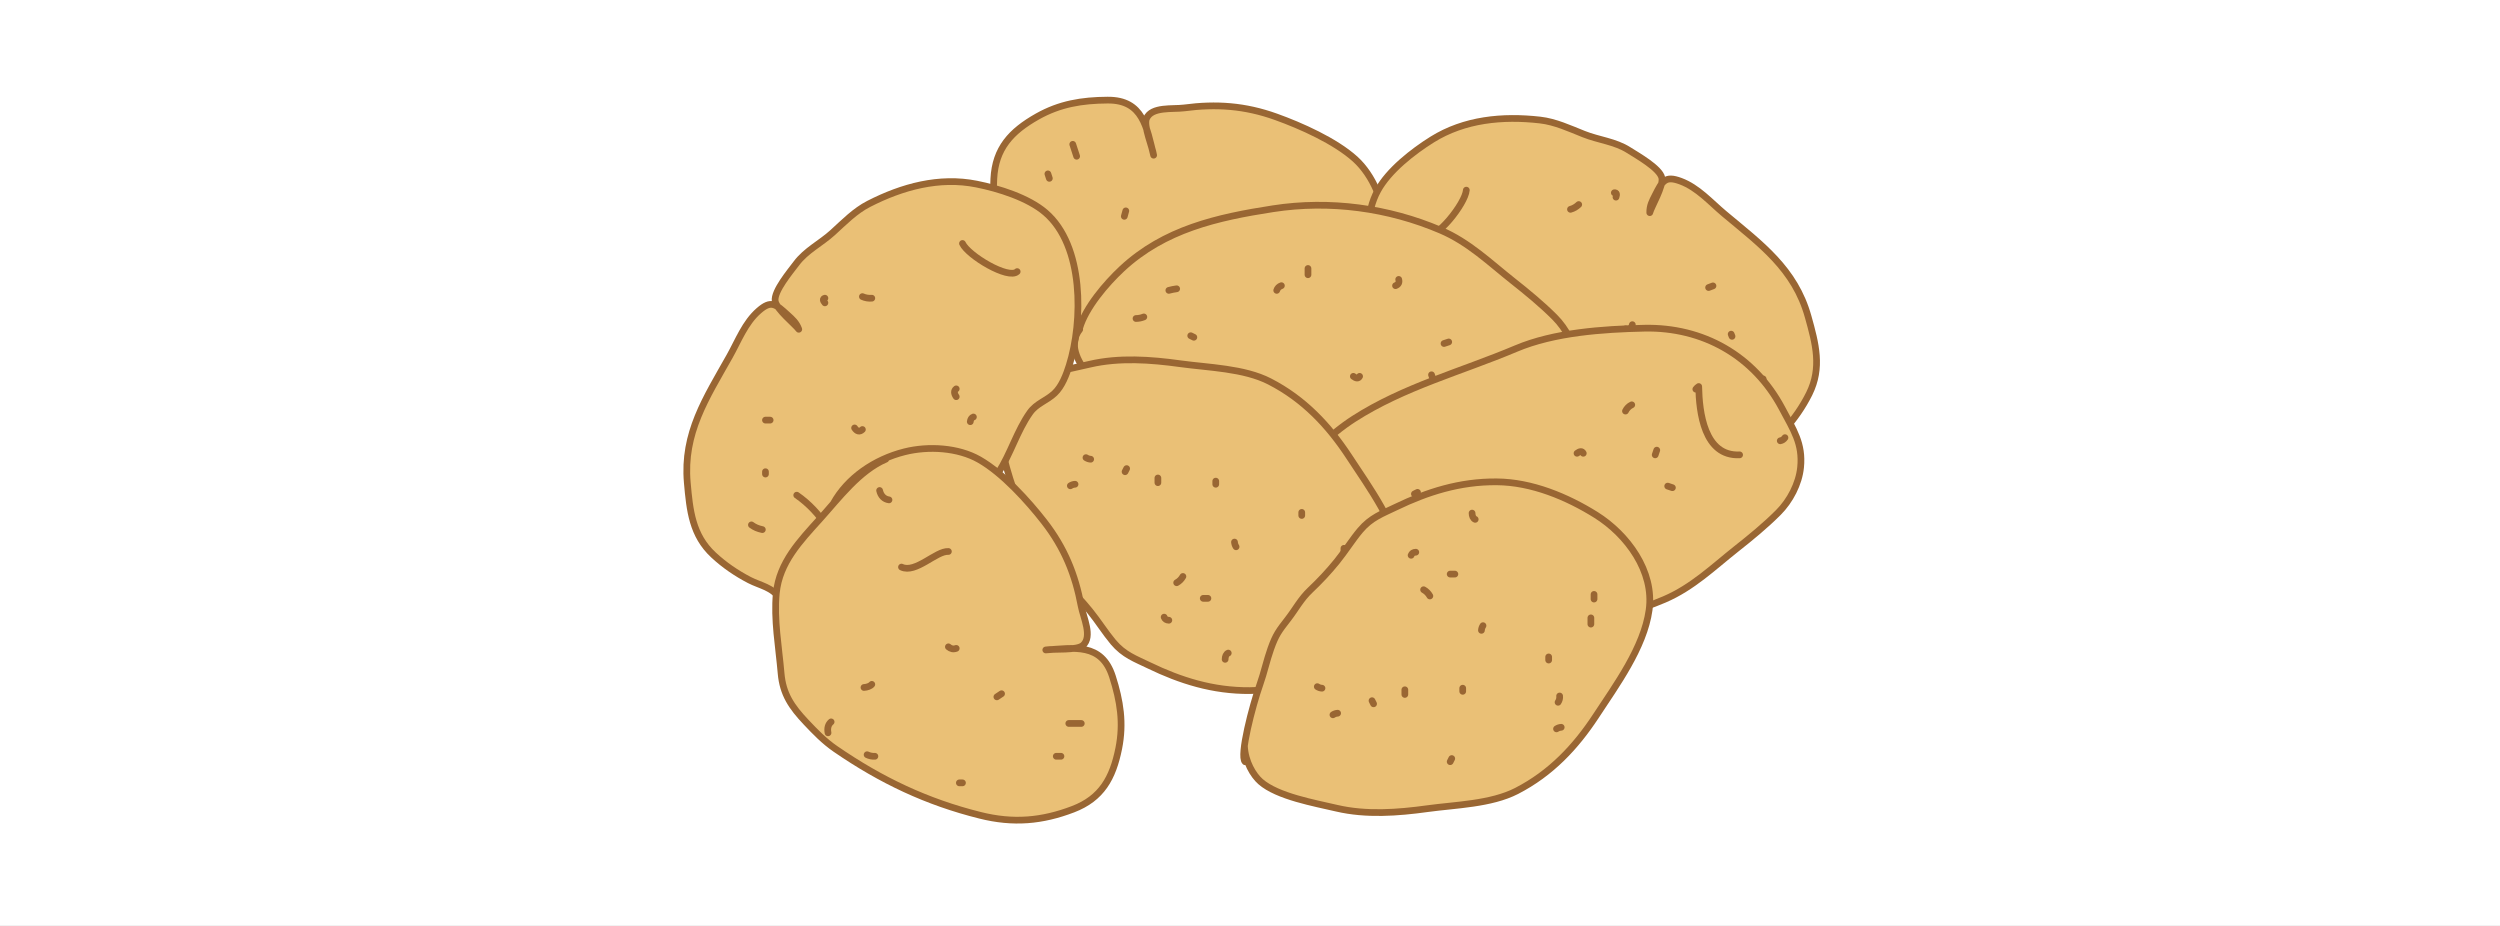 <?xml version="1.0" encoding="iso-8859-1"?>
<!-- Generator: Adobe Illustrator 13.0.0, SVG Export Plug-In . SVG Version: 6.00 Build 14948)  -->
<!DOCTYPE svg PUBLIC "-//W3C//DTD SVG 1.1//EN" "http://www.w3.org/Graphics/SVG/1.1/DTD/svg11.dtd">
<svg version="1.1" xmlns="http://www.w3.org/2000/svg" xmlns:xlink="http://www.w3.org/1999/xlink" x="0px" y="0px" width="540px"
	 height="200px" viewBox="0 0 540 200" style="enable-background:new 0 0 540 200;" xml:space="preserve">
<rect x="0" y="0" width="540" height="200" fill="#333333" stroke="none"/>
<g id="Layer_2">
	<g>
		<rect style="fill:none;" width="540" height="200"/>
		<rect style="fill:#FFFFFF;" width="540" height="200"/>
	</g>
	<g>
	</g>
</g>
<g id="Layer_4">
	<g>
		<g>
			<path style="fill:#EAC076;stroke:#996633;stroke-width:1.452;stroke-linecap:round;stroke-linejoin:round;" d="M299.1,53.528
				c-0.551,6.239-4.783,12.24-7.783,17.474c-3.232,5.634-6.225,11.316-12.322,14.008c-5.271,2.31-11.288,3.113-16.814,4.423
				c-4.371,1.027-7.584,0.091-11.71-1.859c-2.64-1.248-5.073-2.413-7.456-4.219c-9.579-7.311-17.047-15.211-23.339-25.208
				c-3.963-6.288-5.364-12.352-5.011-19.511c0.326-6.585,3.73-10.258,9.4-13.462c4.852-2.738,9.626-3.513,15.168-3.55
				c7.717-0.064,8.442,5.985,9.952,11.896c-0.264-1.809-2.235-6.334-1.545-7.932c1.134-2.627,5.683-1.952,8.151-2.278
				c6.9-0.912,13.096-0.497,19.845,1.931c5.312,1.908,12.766,5.212,17.094,9.137c3.889,3.536,6.244,9.49,6.625,14.797
				c0.473,6.682-1.533,13.507-5.846,18.116"/>
			<path style="fill:#EAC076;stroke:#996633;stroke-width:1.452;stroke-linecap:round;stroke-linejoin:round;" d="M275.896,57.57
				c-2.328-2.436,1.029-8.244,0.055-10.678"/>
			<path style="fill:#996633;stroke:#996633;stroke-width:1.452;stroke-linecap:round;stroke-linejoin:round;" d="M242.851,46.726
				c0.108-0.397,0.217-0.79,0.322-1.178"/>
			<path style="fill:#996633;stroke:#996633;stroke-width:1.452;stroke-linecap:round;stroke-linejoin:round;" d="M255.535,51.809
				c-0.026,0.675,0.28,1.141,0.847,1.496"/>
			<path style="fill:#996633;stroke:#996633;stroke-width:1.452;stroke-linecap:round;stroke-linejoin:round;" d="M246.826,83.796
				c0.981-0.118,1.734-0.604,2.033-1.374"/>
			<path style="fill:#996633;stroke:#996633;stroke-width:1.452;stroke-linecap:round;stroke-linejoin:round;" d="M253.718,73.369
				c-0.183-0.638-0.163-1.397,0.109-1.816"/>
			<path style="fill:#996633;stroke:#996633;stroke-width:1.452;stroke-linecap:round;stroke-linejoin:round;" d="M239.708,77.247
				c-0.404-0.415-0.707-0.947-0.854-1.492"/>
			<path style="fill:#996633;stroke:#996633;stroke-width:1.452;stroke-linecap:round;stroke-linejoin:round;" d="M226.658,38.524
				c-0.104-0.324-0.209-0.644-0.314-0.966"/>
			<path style="fill:#996633;stroke:#996633;stroke-width:1.452;stroke-linecap:round;stroke-linejoin:round;" d="M227.725,60.208
				c-0.073-0.217-0.144-0.429-0.213-0.642"/>
			<path style="fill:#996633;stroke:#996633;stroke-width:1.452;stroke-linecap:round;stroke-linejoin:round;" d="M231.715,31.177
				c0.283,0.854,0.562,1.711,0.842,2.573"/>
			<path style="fill:#996633;stroke:#996633;stroke-width:1.452;stroke-linecap:round;stroke-linejoin:round;" d="M293.094,56.915
				c-1.148,0.118-2.088-0.338-2.553-1.296"/>
		</g>
		<g>
			<path style="fill:#EAC076;stroke:#996633;stroke-width:1.452;stroke-linecap:round;stroke-linejoin:round;" d="M380.746,98.846
				c0.568-2.781,2.928-4.035,4.697-6c2.111-2.352,3.936-4.96,5.348-7.803c2.779-5.622,1.406-10.798-0.225-16.614
				c-2.887-10.363-10.25-15.657-18.172-22.292c-2.934-2.464-5.674-5.622-9.393-7.004c-3.33-1.232-3.912-0.074-5.5,3.062
				c-0.625,1.23-1.184,2.244-1.152,3.736c0.322-1.267,2.996-5.737,2.611-7.516c-0.453-2.088-5.328-4.813-7.145-5.972
				c-2.967-1.894-6.475-2.183-9.697-3.464c-3.074-1.219-6.162-2.674-9.469-3.053c-8.086-0.914-16.326-0.138-23.301,4.215
				c-4.141,2.583-9.389,6.682-11.744,11.002c-5.303,9.676,0.674,24.848,6.85,32.724c1.25,1.597,3.043,3.66,5.043,4.495
				c2.27,0.941,4.443,0.654,6.496,2.043c3.994,2.707,7.045,6.854,10.934,9.725c7.258-9.3,16.939-13.92,28.393-8.747
				c4.828,2.185,8.449,5.178,13.178,7.922c3.717,2.171,8.088,7.656,12.498,8.223c-0.031-0.058-0.066-0.119-0.094-0.179"/>
			<path style="fill:none;stroke:#996633;stroke-width:1.452;stroke-linecap:round;stroke-linejoin:round;" d="M369.41,79.302
				c-1.812,2.597-3.133,5.853-3.621,8.584"/>
			<path style="fill:none;stroke:#996633;stroke-width:1.452;stroke-linecap:round;stroke-linejoin:round;" d="M316.725,41.071
				c-0.213,2.874-6.518,10.864-8.916,9.856"/>
			<path style="fill:#996633;stroke:#996633;stroke-width:1.452;stroke-linecap:round;stroke-linejoin:round;" d="M329.668,71.559
				c0.199-0.769,0.043-1.407-0.598-1.583"/>
			<path style="fill:#996633;stroke:#996633;stroke-width:1.452;stroke-linecap:round;stroke-linejoin:round;" d="M328.732,77.686
				c-0.217-0.437-0.586-0.726-0.992-0.71"/>
			<path style="fill:#996633;stroke:#996633;stroke-width:1.452;stroke-linecap:round;stroke-linejoin:round;" d="M352.584,70.13
				c-0.193,0.875-0.688,1.24-1.451,0.908"/>
			<path style="fill:#996633;stroke:#996633;stroke-width:1.452;stroke-linecap:round;stroke-linejoin:round;" d="M349.053,42.584
				c0.201-0.579,0.17-1.011-0.357-0.947"/>
			<path style="fill:#996633;stroke:#996633;stroke-width:1.452;stroke-linecap:round;stroke-linejoin:round;" d="M370.004,61.75
				c-0.318,0.12-0.629,0.239-0.947,0.357"/>
			<path style="fill:#996633;stroke:#996633;stroke-width:1.452;stroke-linecap:round;stroke-linejoin:round;" d="M373.932,72.178
				c0.193,0.497,0.232,0.604,0.131,0.32"/>
			<path style="fill:#996633;stroke:#996633;stroke-width:1.452;stroke-linecap:round;stroke-linejoin:round;" d="M378.977,83.631
				c0.84-0.524,1.375-1.04,1.859-1.787"/>
			<path style="fill:#996633;stroke:#996633;stroke-width:1.452;stroke-linecap:round;stroke-linejoin:round;" d="M341.002,44.182
				c-0.504,0.493-1.105,0.846-1.781,1.032"/>
		</g>
		<g>
			<path style="fill:#EAC076;stroke:#996633;stroke-width:1.452;stroke-linecap:round;stroke-linejoin:round;" d="M233.217,70.819
				c1.305-4.399,5.647-9.519,9.113-12.754c9.18-8.549,20.556-11.112,32.65-12.979c12.273-1.902,24.926-0.173,36.197,4.636
				c6.086,2.597,10.572,6.982,15.529,10.903c3.125,2.472,6.271,5.049,9.094,7.871c2.535,2.533,4.459,6.218,4.812,9.756
				c0.514,5.106-1.502,8.048-4.039,12.818c-6.059,11.349-17.102,17.509-29.697,17.236c-8.941-0.189-19.484-0.908-27.736-4.396
				c-11.755-4.969-24.222-8.241-35.04-15.19c-4.216-2.705-15.646-11.531-10.884-17.559"/>
			<path style="fill:none;stroke:#996633;stroke-width:1.452;stroke-linecap:round;stroke-linejoin:round;" d="M327.441,80.954
				c-7.662-0.355-8.734,9.243-8.834,14.757c-0.242-0.146-0.451-0.338-0.621-0.571"/>
			<path style="fill:#996633;stroke:#996633;stroke-width:1.452;stroke-linecap:round;stroke-linejoin:round;" d="M259.902,88.72
				c0.112,0.228,0.229,0.452,0.333,0.676"/>
			<path style="fill:#996633;stroke:#996633;stroke-width:1.452;stroke-linecap:round;stroke-linejoin:round;" d="M283.201,101.556
				c0.275,0.401,0.389,0.875,0.334,1.351"/>
			<path style="fill:#996633;stroke:#996633;stroke-width:1.452;stroke-linecap:round;stroke-linejoin:round;" d="M282.867,95.811
				c0.303,0.204,0.645,0.318,1.01,0.342"/>
			<path style="fill:#996633;stroke:#996633;stroke-width:1.452;stroke-linecap:round;stroke-linejoin:round;" d="M245.377,68.797
				c0.594-0.01,1.146-0.118,1.692-0.341"/>
			<path style="fill:#996633;stroke:#996633;stroke-width:1.452;stroke-linecap:round;stroke-linejoin:round;" d="M252.469,62.719
				c0.559-0.151,1.125-0.266,1.691-0.341"/>
			<path style="fill:#996633;stroke:#996633;stroke-width:1.452;stroke-linecap:round;stroke-linejoin:round;" d="M257.196,72.516
				c0.226,0.108,0.455,0.219,0.676,0.333"/>
			<path style="fill:#996633;stroke:#996633;stroke-width:1.452;stroke-linecap:round;stroke-linejoin:round;" d="M276.781,61.706
				c-0.52,0.186-0.854,0.528-1.01,1.013"/>
			<path style="fill:#996633;stroke:#996633;stroke-width:1.452;stroke-linecap:round;stroke-linejoin:round;" d="M282.525,57.991
				c0,0.45,0,0.899,0,1.351"/>
			<path style="fill:#996633;stroke:#996633;stroke-width:1.452;stroke-linecap:round;stroke-linejoin:round;" d="M301.436,61.706
				c0.645-0.247,0.861-0.712,0.684-1.351"/>
			<path style="fill:#996633;stroke:#996633;stroke-width:1.452;stroke-linecap:round;stroke-linejoin:round;" d="M312.924,73.862
				c-0.342,0.112-0.682,0.227-1.016,0.337"/>
			<path style="fill:#996633;stroke:#996633;stroke-width:1.452;stroke-linecap:round;stroke-linejoin:round;" d="M309.207,80.954
				c0.107,0.337,0.225,0.675,0.34,1.017"/>
			<path style="fill:#996633;stroke:#996633;stroke-width:1.452;stroke-linecap:round;stroke-linejoin:round;" d="M302.787,90.412
				c0.283,0.577,0.791,1.097,1.357,1.347"/>
			<path style="fill:#996633;stroke:#996633;stroke-width:1.452;stroke-linecap:round;stroke-linejoin:round;" d="M292.322,81.291
				c0.551,0.433,1.086,0.551,1.352,0"/>
			<path style="fill:#996633;stroke:#996633;stroke-width:1.452;stroke-linecap:round;stroke-linejoin:round;" d="M337.236,84.668
				c-0.252-0.375-0.59-0.602-1.016-0.675"/>
		</g>
		<g>
			<path style="fill:#EAC076;stroke:#996633;stroke-width:1.452;stroke-linecap:round;stroke-linejoin:round;" d="M281.531,108.377
				c1.305,4.405,5.645,9.525,9.119,12.762c9.178,8.547,20.551,11.108,32.645,12.979c12.273,1.901,24.926,0.171,36.197-4.634
				c6.086-2.602,10.574-6.987,15.525-10.907c3.129-2.469,6.277-5.046,9.098-7.871c2.535-2.53,4.461-6.218,4.814-9.756
				c0.512-5.104-1.504-8.046-4.041-12.818c-6.059-11.349-17.102-17.509-29.697-17.241c-8.941,0.196-19.484,0.914-27.734,4.403
				c-11.762,4.966-24.229,8.238-35.037,15.188c-4.219,2.706-15.65,11.534-10.889,17.561"/>
			<path style="fill:none;stroke:#996633;stroke-width:1.452;stroke-linecap:round;stroke-linejoin:round;" d="M375.756,98.249
				c-7.662,0.355-8.732-9.241-8.834-14.759c-0.24,0.147-0.451,0.342-0.621,0.575"/>
			<path style="fill:#996633;stroke:#996633;stroke-width:1.452;stroke-linecap:round;stroke-linejoin:round;" d="M293.697,110.403
				c0.586,0.007,1.141,0.12,1.684,0.341"/>
			<path style="fill:#996633;stroke:#996633;stroke-width:1.452;stroke-linecap:round;stroke-linejoin:round;" d="M300.783,116.481
				c0.559,0.155,1.127,0.264,1.693,0.341"/>
			<path style="fill:#996633;stroke:#996633;stroke-width:1.452;stroke-linecap:round;stroke-linejoin:round;" d="M305.512,106.688
				c0.225-0.108,0.453-0.222,0.674-0.337"/>
			<path style="fill:#996633;stroke:#996633;stroke-width:1.452;stroke-linecap:round;stroke-linejoin:round;" d="M325.096,117.498
				c-0.52-0.186-0.854-0.527-1.008-1.017"/>
			<path style="fill:#996633;stroke:#996633;stroke-width:1.452;stroke-linecap:round;stroke-linejoin:round;" d="M330.84,121.209
				c0-0.447,0-0.893,0-1.352"/>
			<path style="fill:#996633;stroke:#996633;stroke-width:1.452;stroke-linecap:round;stroke-linejoin:round;" d="M349.75,117.498
				c0.645,0.24,0.861,0.715,0.684,1.351"/>
			<path style="fill:#996633;stroke:#996633;stroke-width:1.452;stroke-linecap:round;stroke-linejoin:round;" d="M361.24,105.342
				c-0.342-0.112-0.684-0.225-1.018-0.342"/>
			<path style="fill:#996633;stroke:#996633;stroke-width:1.452;stroke-linecap:round;stroke-linejoin:round;" d="M357.521,98.249
				c0.107-0.339,0.225-0.675,0.342-1.015"/>
			<path style="fill:#996633;stroke:#996633;stroke-width:1.452;stroke-linecap:round;stroke-linejoin:round;" d="M351.102,88.792
				c0.279-0.579,0.787-1.099,1.357-1.349"/>
			<path style="fill:#996633;stroke:#996633;stroke-width:1.452;stroke-linecap:round;stroke-linejoin:round;" d="M340.637,97.909
				c0.551-0.429,1.088-0.547,1.352,0"/>
			<path style="fill:#996633;stroke:#996633;stroke-width:1.452;stroke-linecap:round;stroke-linejoin:round;" d="M385.553,94.534
				c-0.254,0.373-0.59,0.602-1.018,0.675"/>
		</g>
		<path style="fill:#EAC076;stroke:#996633;stroke-width:1.452;stroke-linecap:round;stroke-linejoin:round;" d="M215.604,88.71
			c-1.258,1.263,1.603,12.187,3.175,16.631c0.939,2.631,1.463,5.213,2.375,7.778c1.087,3.047,1.747,3.89,3.707,6.412
			c1.692,2.173,2.744,4.292,4.812,6.249c2.069,1.964,3.955,3.975,5.757,6.198c1.785,2.208,3.334,4.692,5.041,6.726
			c2.333,2.771,4.751,3.579,7.782,5.047c6.646,3.213,13.717,5.488,21.709,5.418c7.534-0.062,15.165-3.229,21.444-7.161
			c6.727-4.227,12.639-12.168,11.457-20.536c-1.125-8.097-7.133-16.243-11.484-22.882c-4.363-6.641-9.691-12.366-17.137-16.191
			c-5.542-2.851-13.223-2.993-19.25-3.827c-6.474-0.896-13.243-1.388-19.593,0.095c-4.751,1.118-12.777,2.515-16.457,5.744
			c-1.58,1.388-3.338,4.299-3.485,7.712"/>
		<path style="fill:#EAC076;stroke:#996633;stroke-width:1.452;stroke-linecap:round;stroke-linejoin:round;" d="M168.383,129.243
			c-1.514-2.403-4.16-2.74-6.513-3.955c-2.802-1.456-5.43-3.249-7.755-5.415c-4.596-4.273-5.127-9.605-5.659-15.618
			c-0.95-10.72,4.067-18.273,9.133-27.28c1.883-3.342,3.326-7.26,6.323-9.866c2.678-2.329,3.621-1.448,6.222,0.929
			c1.021,0.932,1.897,1.681,2.402,3.086c-0.753-1.067-4.836-4.312-5.101-6.109c-0.311-2.119,3.284-6.385,4.576-8.11
			c2.107-2.824,5.291-4.333,7.853-6.667c2.445-2.222,4.82-4.681,7.778-6.192c7.242-3.711,15.227-5.896,23.288-4.285
			c4.785,0.955,11.139,2.938,14.873,6.146c8.38,7.185,8.135,23.488,5.146,33.038c-0.605,1.939-1.561,4.499-3.144,5.983
			c-1.786,1.683-3.921,2.186-5.341,4.208c-2.787,3.938-4.177,8.898-6.808,12.958c-10.076-6.141-20.758-7.045-29.646,1.839
			c-3.757,3.745-6.082,7.821-9.536,12.067c-2.709,3.334-4.867,10.01-8.791,12.102c0.012-0.069,0.016-0.139,0.023-0.201"/>
		<path style="fill:none;stroke:#996633;stroke-width:1.452;stroke-linecap:round;stroke-linejoin:round;" d="M172.094,106.957
			c2.608,1.785,4.995,4.369,6.42,6.753"/>
		<path style="fill:#EAC076;stroke:#996633;stroke-width:1.452;stroke-linecap:round;stroke-linejoin:round;" d="M191.337,99.184
			c-5.76,2.468-10.142,8.363-14.175,12.841c-4.351,4.828-8.818,9.436-9.478,16.076c-0.56,5.722,0.551,11.684,1.032,17.35
			c0.385,4.472,2.274,7.231,5.41,10.55c2.007,2.119,3.874,4.067,6.335,5.768c9.929,6.831,19.764,11.47,31.222,14.33
			c7.207,1.809,13.406,1.249,20.098-1.312c6.155-2.356,8.585-6.738,9.866-13.119c1.095-5.469,0.341-10.247-1.347-15.518
			c-2.345-7.355-8.314-6.168-14.412-5.76c1.809-0.311,6.719,0.154,8.027-0.998c2.139-1.898,0.085-6.008-0.377-8.457
			c-1.277-6.843-3.605-12.596-8.007-18.258c-3.474-4.456-8.932-10.507-14.012-13.398c-4.564-2.601-10.961-2.985-16.123-1.692
			C188.9,99.219,183.04,103.25,180,108.781"/>
		<path style="fill:#EAC076;stroke:#996633;stroke-width:1.452;stroke-linecap:round;stroke-linejoin:round;" d="M194.722,122.49
			c3.043,1.459,7.515-3.545,10.13-3.369"/>
		<path style="fill:none;stroke:#996633;stroke-width:1.452;stroke-linecap:round;stroke-linejoin:round;" d="M207.895,52.589
			c1.212,2.614,9.933,7.861,11.815,6.074"/>
		<path style="fill:#996633;stroke:#996633;stroke-width:1.452;stroke-linecap:round;stroke-linejoin:round;" d="M215.325,150.521
			c0.334-0.226,0.675-0.45,1.013-0.675"/>
		<path style="fill:#996633;stroke:#996633;stroke-width:1.452;stroke-linecap:round;stroke-linejoin:round;" d="M260.911,129.243
			c-0.334,0-0.676,0-1.009,0"/>
		<path style="fill:#996633;stroke:#996633;stroke-width:1.452;stroke-linecap:round;stroke-linejoin:round;" d="M252.469,133.971
			c-0.521-0.02-0.854-0.24-1.014-0.668"/>
		<path style="fill:#996633;stroke:#996633;stroke-width:1.452;stroke-linecap:round;stroke-linejoin:round;" d="M264.629,142.416
			c0-0.613,0.229-1.172,0.675-1.351"/>
		<path style="fill:#996633;stroke:#996633;stroke-width:1.452;stroke-linecap:round;stroke-linejoin:round;" d="M290.289,118.438
			c0,0.454,0,0.9,0,1.351"/>
		<path style="fill:#996633;stroke:#996633;stroke-width:1.452;stroke-linecap:round;stroke-linejoin:round;" d="M290.963,124.857
			c0-0.342,0-0.676,0-1.01"/>
		<path style="fill:#996633;stroke:#996633;stroke-width:1.452;stroke-linecap:round;stroke-linejoin:round;" d="M281.176,111.342
			c0-0.225,0-0.445,0-0.667"/>
		<path style="fill:#996633;stroke:#996633;stroke-width:1.452;stroke-linecap:round;stroke-linejoin:round;" d="M234.568,98.85
			c0.318,0.204,0.656,0.318,1.017,0.342"/>
		<path style="fill:#996633;stroke:#996633;stroke-width:1.452;stroke-linecap:round;stroke-linejoin:round;" d="M243.356,101.218
			c-0.117,0.224-0.229,0.446-0.342,0.671"/>
		<path style="fill:#996633;stroke:#996633;stroke-width:1.452;stroke-linecap:round;stroke-linejoin:round;" d="M231.195,104.93
			c0.314-0.201,0.648-0.317,1.014-0.333"/>
		<path style="fill:#996633;stroke:#996633;stroke-width:1.452;stroke-linecap:round;stroke-linejoin:round;" d="M250.105,103.244
			c0,0.338,0,0.678,0,1.011"/>
		<path style="fill:#996633;stroke:#996633;stroke-width:1.452;stroke-linecap:round;stroke-linejoin:round;" d="M254.161,125.866
			c0.571-0.318,1.033-0.776,1.348-1.351"/>
		<path style="fill:#996633;stroke:#996633;stroke-width:1.452;stroke-linecap:round;stroke-linejoin:round;" d="M266.993,118.104
			c-0.205-0.311-0.318-0.652-0.342-1.017"/>
		<path style="fill:#996633;stroke:#996633;stroke-width:1.452;stroke-linecap:round;stroke-linejoin:round;" d="M262.603,103.922
			c0,0.221,0,0.445,0,0.675"/>
		<path style="fill:#996633;stroke:#996633;stroke-width:1.452;stroke-linecap:round;stroke-linejoin:round;" d="M206.544,85.685
			c-0.462-0.652-0.535-1.304,0-1.692"/>
		<path style="fill:#996633;stroke:#996633;stroke-width:1.452;stroke-linecap:round;stroke-linejoin:round;" d="M209.581,91.083
			c0.046-0.483,0.287-0.885,0.675-1.013"/>
		<path style="fill:#996633;stroke:#996633;stroke-width:1.452;stroke-linecap:round;stroke-linejoin:round;" d="M184.592,92.435
			c0.496,0.753,1.086,0.922,1.685,0.341"/>
		<path style="fill:#996633;stroke:#996633;stroke-width:1.452;stroke-linecap:round;stroke-linejoin:round;" d="M178.18,65.417
			c-0.396-0.466-0.521-0.887,0-1.009"/>
		<path style="fill:#996633;stroke:#996633;stroke-width:1.452;stroke-linecap:round;stroke-linejoin:round;" d="M165.34,90.746
			c0.342,0,0.676,0,1.01,0"/>
		<path style="fill:#996633;stroke:#996633;stroke-width:1.452;stroke-linecap:round;stroke-linejoin:round;" d="M165.34,101.889
			c0,0.53,0,0.645,0,0.342"/>
		<path style="fill:#996633;stroke:#996633;stroke-width:1.452;stroke-linecap:round;stroke-linejoin:round;" d="M164.666,114.393
			c-0.967-0.201-1.649-0.496-2.36-1.017"/>
		<path style="fill:#996633;stroke:#996633;stroke-width:1.452;stroke-linecap:round;stroke-linejoin:round;" d="M206.544,140.049
			c-0.64,0.24-1.18,0.097-1.692-0.334"/>
		<path style="fill:#996633;stroke:#996633;stroke-width:1.452;stroke-linecap:round;stroke-linejoin:round;" d="M178.855,158.291
			c-0.201-0.975,0.031-1.84,0.668-2.367"/>
		<path style="fill:#996633;stroke:#996633;stroke-width:1.452;stroke-linecap:round;stroke-linejoin:round;" d="M186.618,148.494
			c0.66-0.031,1.382-0.287,1.692-0.671"/>
		<path style="fill:#996633;stroke:#996633;stroke-width:1.452;stroke-linecap:round;stroke-linejoin:round;" d="M187.293,163.019
			c0.52,0.249,1.118,0.372,1.685,0.337"/>
		<path style="fill:#996633;stroke:#996633;stroke-width:1.452;stroke-linecap:round;stroke-linejoin:round;" d="M228.156,163.355
			c0.334,0,0.676,0,1.01,0"/>
		<path style="fill:#996633;stroke:#996633;stroke-width:1.452;stroke-linecap:round;stroke-linejoin:round;" d="M207.22,169.097
			c0.226,0,0.446,0,0.675,0"/>
		<path style="fill:#996633;stroke:#996633;stroke-width:1.452;stroke-linecap:round;stroke-linejoin:round;" d="M233.559,156.266
			c-0.896,0-1.801,0-2.701,0"/>
		<path style="fill:#996633;stroke:#996633;stroke-width:1.452;stroke-linecap:round;stroke-linejoin:round;" d="M189.995,105.947
			c0.248,1.129,0.971,1.883,2.026,2.025"/>
		<path style="fill:#996633;stroke:#996633;stroke-width:1.452;stroke-linecap:round;stroke-linejoin:round;" d="M186.277,64.069
			c0.644,0.284,1.335,0.402,2.033,0.338"/>
		<g>
			<path style="fill:#EAC076;stroke:#996633;stroke-width:1.452;stroke-linecap:round;stroke-linejoin:round;" d="M268.945,164.536
				c-1.261-1.262,1.604-12.191,3.178-16.636c0.932-2.627,1.461-5.213,2.373-7.773c1.086-3.051,1.75-3.89,3.705-6.412
				c1.689-2.178,2.74-4.297,4.811-6.254c2.068-1.959,3.955-3.971,5.76-6.197c1.789-2.205,3.33-4.697,5.037-6.723
				c2.34-2.771,4.756-3.579,7.791-5.05c6.645-3.21,13.715-5.488,21.703-5.415c7.537,0.059,15.16,3.226,21.441,7.157
				c6.73,4.224,12.637,12.172,11.461,20.54c-1.129,8.097-7.137,16.244-11.484,22.881c-4.363,6.641-9.695,12.365-17.137,16.193
				c-5.547,2.848-13.223,2.992-19.248,3.822c-6.473,0.896-13.25,1.39-19.6-0.093c-4.744-1.118-12.777-2.519-16.457-5.745
				c-1.576-1.385-3.334-4.296-3.486-7.711"/>
			<path style="fill:#996633;stroke:#996633;stroke-width:1.452;stroke-linecap:round;stroke-linejoin:round;" d="M314.252,124.004
				c-0.338,0-0.676,0-1.014,0"/>
			<path style="fill:#996633;stroke:#996633;stroke-width:1.452;stroke-linecap:round;stroke-linejoin:round;" d="M305.811,119.275
				c-0.521,0.016-0.857,0.237-1.014,0.668"/>
			<path style="fill:#996633;stroke:#996633;stroke-width:1.452;stroke-linecap:round;stroke-linejoin:round;" d="M317.967,110.83
				c0,0.609,0.229,1.172,0.676,1.351"/>
			<path style="fill:#996633;stroke:#996633;stroke-width:1.452;stroke-linecap:round;stroke-linejoin:round;" d="M343.629,134.809
				c0-0.453,0-0.904,0-1.351"/>
			<path style="fill:#996633;stroke:#996633;stroke-width:1.452;stroke-linecap:round;stroke-linejoin:round;" d="M344.312,128.389
				c0,0.342,0,0.676,0,1.01"/>
			<path style="fill:#996633;stroke:#996633;stroke-width:1.452;stroke-linecap:round;stroke-linejoin:round;" d="M334.512,141.896
				c0,0.232,0,0.45,0,0.676"/>
			<path style="fill:#996633;stroke:#996633;stroke-width:1.452;stroke-linecap:round;stroke-linejoin:round;" d="M287.914,154.395
				c0.311-0.206,0.646-0.318,1.012-0.342"/>
			<path style="fill:#996633;stroke:#996633;stroke-width:1.452;stroke-linecap:round;stroke-linejoin:round;" d="M296.693,152.026
				c-0.117-0.226-0.223-0.442-0.338-0.675"/>
			<path style="fill:#996633;stroke:#996633;stroke-width:1.452;stroke-linecap:round;stroke-linejoin:round;" d="M284.537,148.316
				c0.311,0.201,0.646,0.314,1.012,0.334"/>
			<path style="fill:#996633;stroke:#996633;stroke-width:1.452;stroke-linecap:round;stroke-linejoin:round;" d="M303.445,150
				c0-0.342,0-0.675,0-1.009"/>
			<path style="fill:#996633;stroke:#996633;stroke-width:1.452;stroke-linecap:round;stroke-linejoin:round;" d="M307.498,127.38
				c0.574,0.318,1.033,0.776,1.352,1.351"/>
			<path style="fill:#996633;stroke:#996633;stroke-width:1.452;stroke-linecap:round;stroke-linejoin:round;" d="M320.33,135.143
				c-0.201,0.311-0.318,0.652-0.338,1.01"/>
			<path style="fill:#996633;stroke:#996633;stroke-width:1.452;stroke-linecap:round;stroke-linejoin:round;" d="M315.947,149.325
				c0-0.222,0-0.45,0-0.675"/>
			<path style="fill:#996633;stroke:#996633;stroke-width:1.452;stroke-linecap:round;stroke-linejoin:round;" d="M313.238,164.524
				c0.117-0.226,0.23-0.454,0.338-0.675"/>
			<path style="fill:#996633;stroke:#996633;stroke-width:1.452;stroke-linecap:round;stroke-linejoin:round;" d="M336.539,151.693
				c0.279-0.404,0.398-0.878,0.338-1.359"/>
			<path style="fill:#996633;stroke:#996633;stroke-width:1.452;stroke-linecap:round;stroke-linejoin:round;" d="M336.209,157.434
				c0.303-0.202,0.641-0.314,1.012-0.338"/>
		</g>
	</g>
</g>
</svg>
